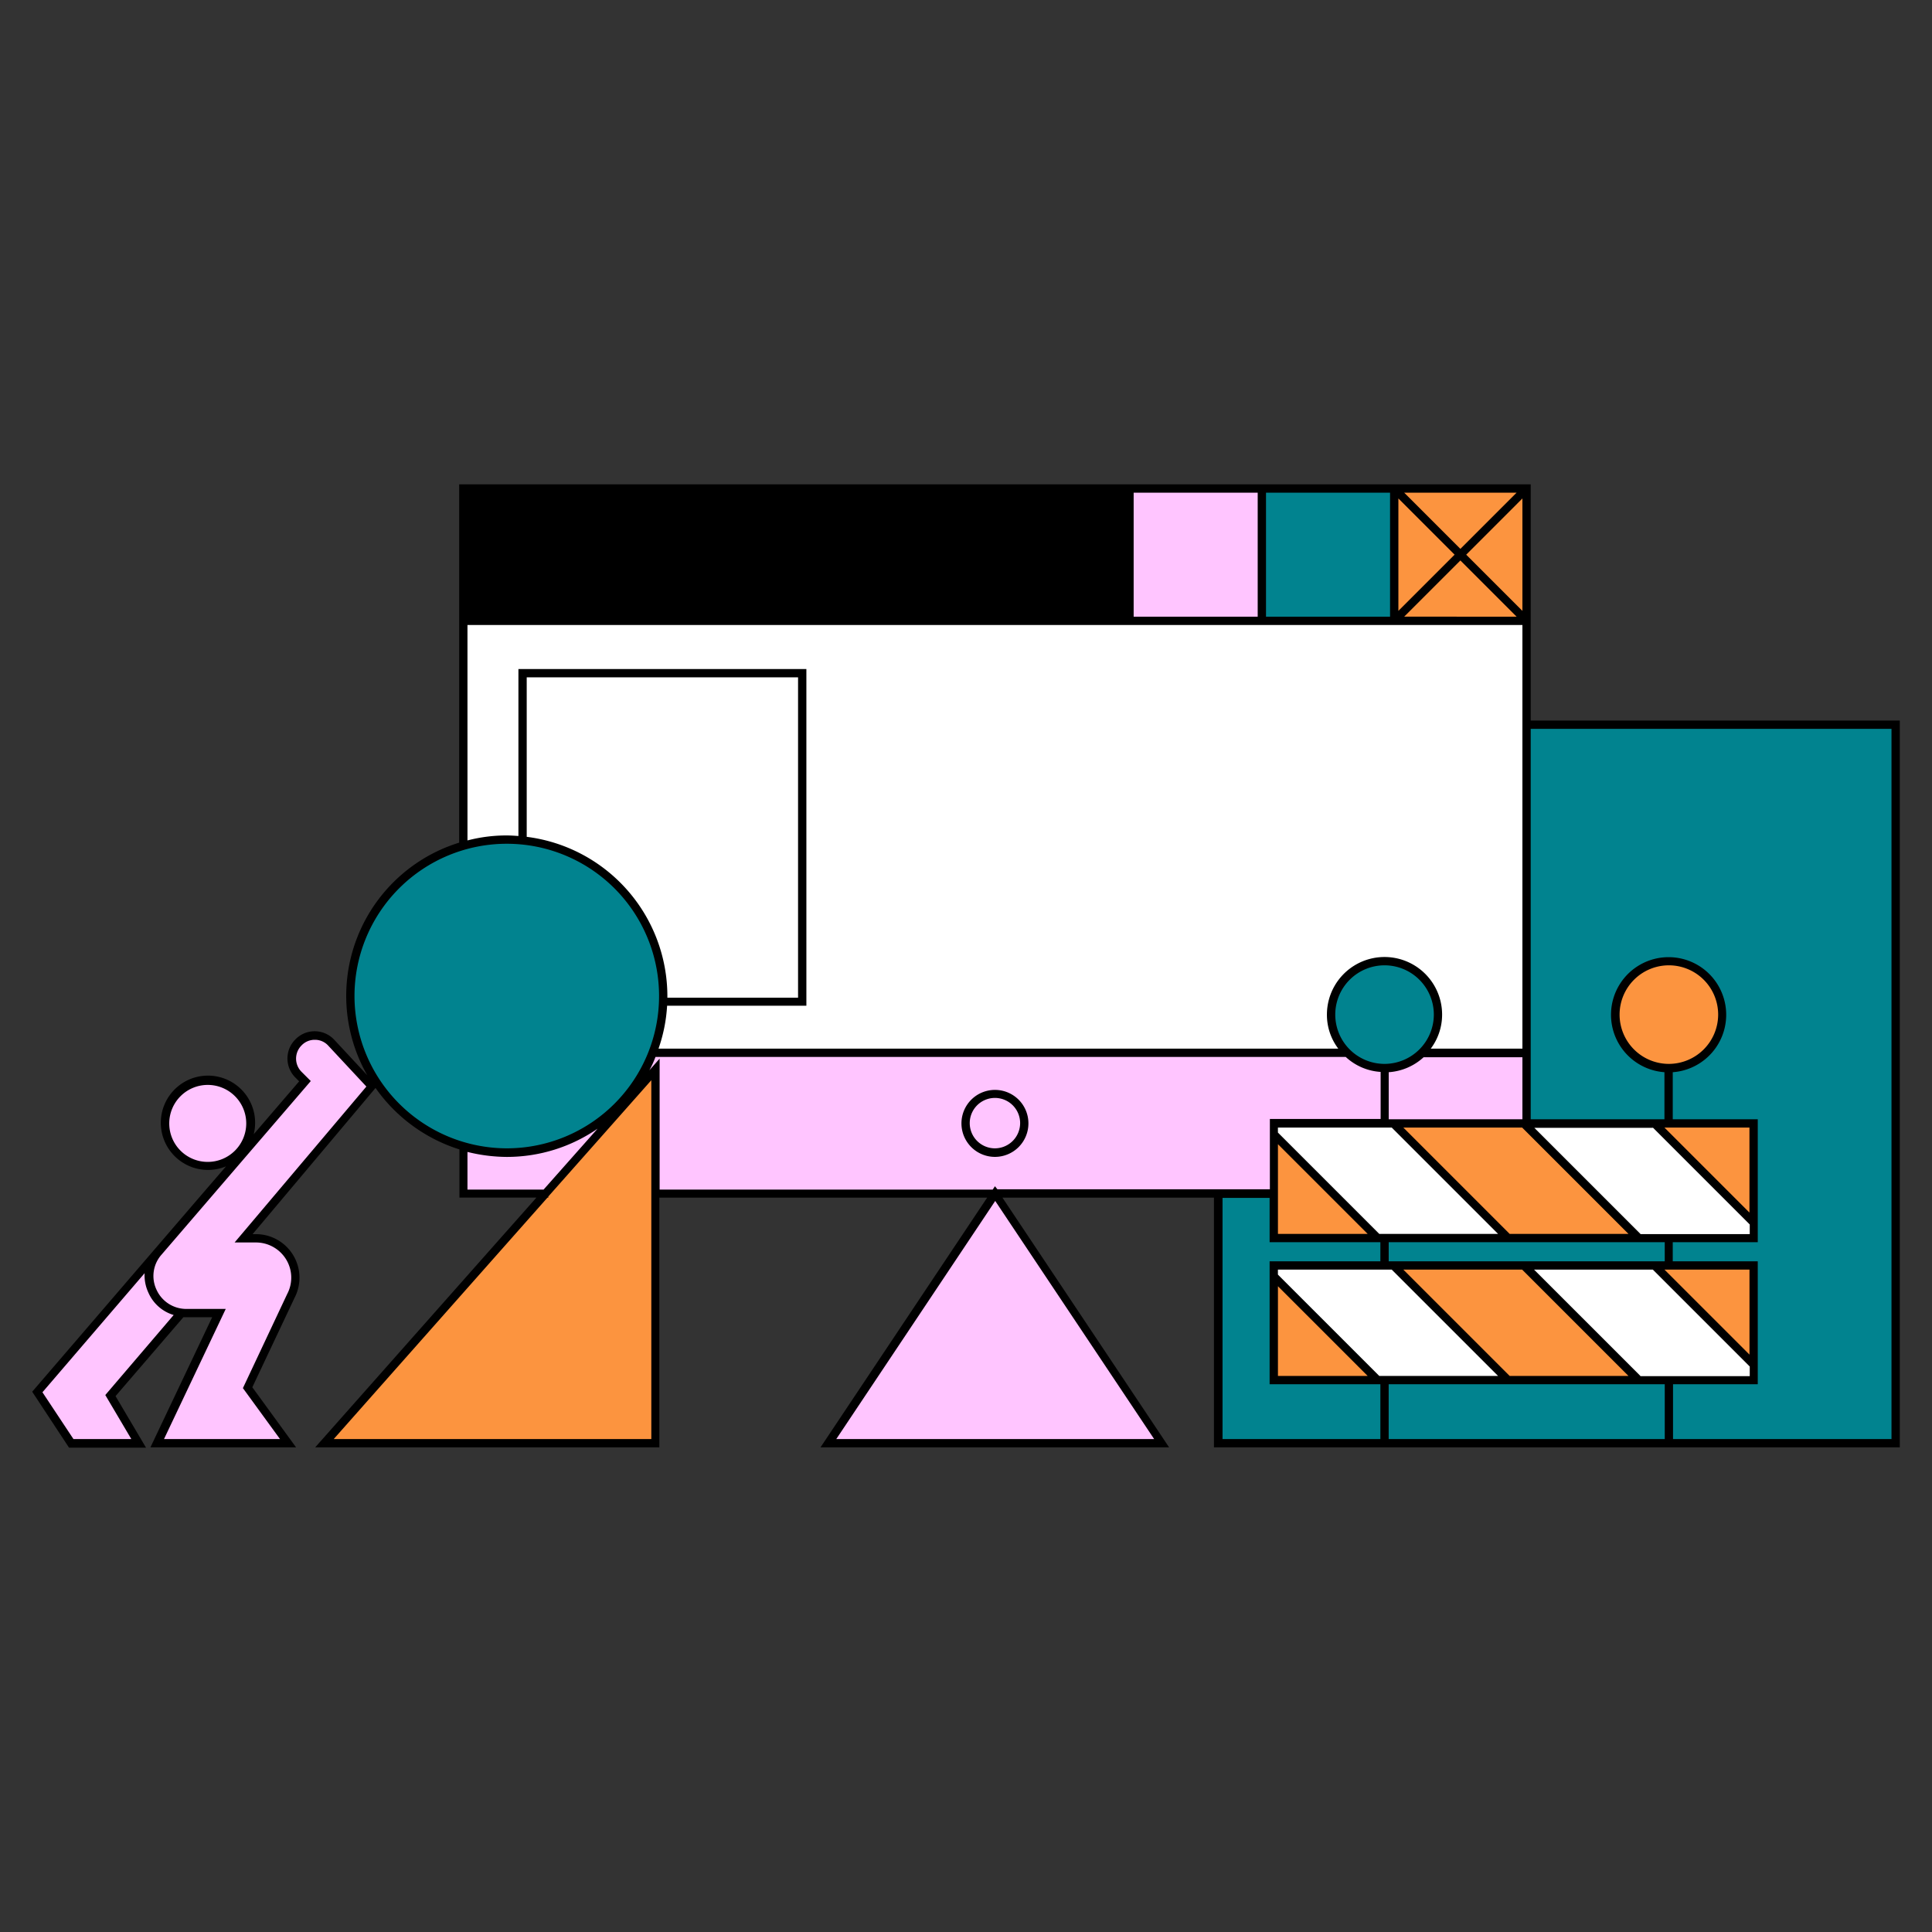 <svg xmlns="http://www.w3.org/2000/svg" viewBox="0 0 300 300" id="img" fill="currentColor">
    <rect x="0" y="0" width="300" height="300" fill="#333333" stroke="none"/>
    <defs>
        <style>.a{fill:rgb(1, 131, 143);}.b{fill:#fc943f;}.c{fill:#ffc5ff;}.d{fill:#fff;}</style>
    </defs>
    <title>Build a website</title>
    <rect class="a" x="189.19" y="112.53" width="105.208" height="111.572"/>
    <rect class="b" x="216.492" y="75.855" width="20.552" height="20.552"/>
    <rect class="a" x="195.94" y="75.855" width="20.552" height="20.552"/>
    <rect class="c" x="175.345" y="75.855" width="20.552" height="20.552"/>
    <rect class="c" x="71.943" y="163.479" width="165.1" height="21.841"/>
    <rect x="71.943" y="75.855" width="103.403" height="20.552"/>
    <rect class="d" x="71.943" y="96.407" width="165.1" height="67.072"/>
    <rect class="d" x="81.144" y="104.533" width="43.425" height="51.035"/>
    <circle class="a" cx="78.564" cy="154.665" r="24.292"/>
    <circle class="a" cx="214.987" cy="157.546" r="8.298"/>
    <circle class="b" cx="259.142" cy="157.546" r="8.298"/>
    <polygon class="c" points="128.653 224.102 154.493 185.363 180.376 224.102 128.653 224.102"/>
    <rect class="d" x="197.789" y="174.443" width="74.51" height="17.8"/>
    <polygon class="b" points="101.781 166.059 50.403 224.145 101.781 224.102 101.781 166.059"/>
    <path class="c" d="M38.579,178.011l8.685-10.147-1.032-1.032a3.494,3.494,0,0,1-.086-4.9c2.193-2.451,4.858-.516,5.374.086.6.731,6.192,6.621,6.192,6.621L37.805,192.285h2.58s3.783.688,4.944,3.655a7.957,7.957,0,0,1,.043,4.729L38.407,215.46l6.277,8.642H24.391l9.5-20.122-5.633-.215L17.125,216.706l4.385,7.439H11.062l-5.288-7.954Z"/>
    <polygon class="b" points="197.703 176.033 213.955 192.242 197.789 192.242 197.703 176.033"/>
    <polygon class="b" points="216.363 174.443 234.162 192.199 254.413 192.199 236.914 174.4 216.363 174.443"/>
    <polygon class="b" points="256.864 174.4 272.299 189.835 272.299 174.443 256.864 174.4"/>
    <rect class="d" x="197.789" y="196.499" width="74.51" height="17.8"/>
    <polygon class="b" points="197.789 198.176 213.955 214.342 197.789 214.342 197.789 198.176"/>
    <polygon class="b" points="216.363 196.499 234.162 214.299 254.413 214.299 236.656 196.456 216.363 196.499"/>
    <polygon class="b" points="256.864 196.456 272.299 211.934 272.299 196.499 256.864 196.456"/>
    <circle class="c" cx="32.259" cy="174.443" r="6.621"/>
    <path d="M154.493,169.24a5.2,5.2,0,1,0,5.2,5.2A5.193,5.193,0,0,0,154.493,169.24Zm0,9.072a3.913,3.913,0,1,1,3.913-3.912A3.927,3.927,0,0,1,154.493,178.312Z"/>
    <path d="M237.688,111.885V75.211H71.3v55.635a24.9,24.9,0,0,0-14.274,36.115l-5.117-5.5a4.162,4.162,0,0,0-6.1,0l-.043.043a4.179,4.179,0,0,0,.129,5.847l.559.559L39.4,176.119a7.534,7.534,0,0,0,.215-1.719,7.322,7.322,0,1,0-4.515,6.707l-3.267,3.783h0L5,216.105l5.718,8.684H22.671l-4.73-8,10.534-12.253h4.472l-9.588,20.207H45.974l-6.793-9.329,6.578-13.931a6.765,6.765,0,0,0-6.019-9.846h-.516l19.09-22.7a25.149,25.149,0,0,0,13.027,9.545v7.481H83.294L48.941,224.746h53.442V185.965h50.906l-25.883,38.781h54.131l-25.883-38.781H188.5v38.781H295V111.885ZM26.282,174.443a5.977,5.977,0,1,1,5.977,5.976A5.964,5.964,0,0,1,26.282,174.443ZM16.351,216.62l4.041,6.837H11.406l-4.815-7.266L22.456,197.7a6.364,6.364,0,0,0,.6,3.052,6.205,6.205,0,0,0,3.912,3.44Zm20.078-23.69H39.74a5.5,5.5,0,0,1,4.686,2.623,5.444,5.444,0,0,1,.172,5.374l-6.879,14.619,5.761,7.911H25.466l9.587-20.208h-6.1a5.07,5.07,0,0,1-4.643-2.967,4.983,4.983,0,0,1,.774-5.46l23.174-26.958-1.419-1.418a2.9,2.9,0,0,1-.086-4.042l.043-.043a2.8,2.8,0,0,1,2.107-.9A2.766,2.766,0,0,1,51,162.4l5.891,6.32Zm93.428,30.527,24.679-36.976,24.679,36.976ZM259.142,165.2a7.653,7.653,0,1,1,7.653-7.653A7.671,7.671,0,0,1,259.142,165.2Zm12.512,9.888v13.2l-13.2-13.2Zm-15,0L271.7,190.136v1.5h-16.94l-16.51-16.51h18.4Zm-40.544,22.057,16.51,16.51H214.17l-15.736-15.736v-.774Zm20.25,0,16.51,16.51H234.42l-16.51-16.51Zm-37.921,2.58,13.93,13.93h-13.93v-13.93Zm60.063,15.22v8.513H215.632v-8.513Zm-3.783-1.29-16.51-16.51h18.445L271.7,212.192v1.5H254.714Zm16.94-3.311-13.2-13.2h13.2Zm-56.022-14.489v-2.967H258.5v2.967Zm-.645-30.655a7.653,7.653,0,1,1,7.653-7.653A7.67,7.67,0,0,1,214.987,165.2Zm1.118,9.888,16.51,16.51H214.17l-15.736-15.736v-.774Zm20.25,0,16.51,16.51H234.42l-16.51-16.51Zm-37.921,2.58,13.93,13.93h-13.93v-13.93Zm17.2-3.869v-7.309a8.87,8.87,0,0,0,5.417-2.322H236.4V173.8ZM236.4,94.859l-8.728-8.728L236.4,77.4Zm-9.631-9.631L218.039,76.5H235.5Zm-.9.9-8.728,8.728V77.4Zm.9.9,8.728,8.728H218.039ZM215.847,76.5V95.762H196.585V76.5Zm-20.552,0V95.762H176.033V76.5Zm-122.707,0H174.7V95.762H72.588Zm0,20.552H236.4v65.782H222.167a8.786,8.786,0,0,0,1.763-5.288,8.943,8.943,0,0,0-17.886,0,8.692,8.692,0,0,0,1.763,5.288H102.254a24.465,24.465,0,0,0,1.333-6.664h21.627V103.888H80.5v25.926c-.6-.043-1.2-.086-1.806-.086a24,24,0,0,0-6.105.774Zm9.2,32.891V105.178h42.135v49.745H103.63v-.215A24.956,24.956,0,0,0,81.789,129.943ZM55.046,154.665a23.647,23.647,0,1,1,23.647,23.647A23.689,23.689,0,0,1,55.046,154.665Zm17.542,30.053v-5.847a25.8,25.8,0,0,0,6.105.774,24.8,24.8,0,0,0,14.1-4.386l-8.384,9.459Zm28.548,38.739H51.821l33.192-37.492h.129v-.172l15.994-18.058ZM154.493,184.2l-.344.516H102.426V164.382l-1.591,1.806a15.09,15.09,0,0,0,.946-2.064H208.967a8.765,8.765,0,0,0,5.418,2.322v7.309h-17.2v10.92H154.88Zm35.342,1.806h7.309v6.879h17.2v2.967h-17.2v19.09h17.2v8.513H189.835Zm103.918,37.449H259.787v-8.513h13.157v-19.09h-13.2v-2.967h13.2V173.8h-13.2v-7.309a8.943,8.943,0,1,0-1.29,0V173.8H237.688V113.175H293.71V223.457Z"/>
</svg>